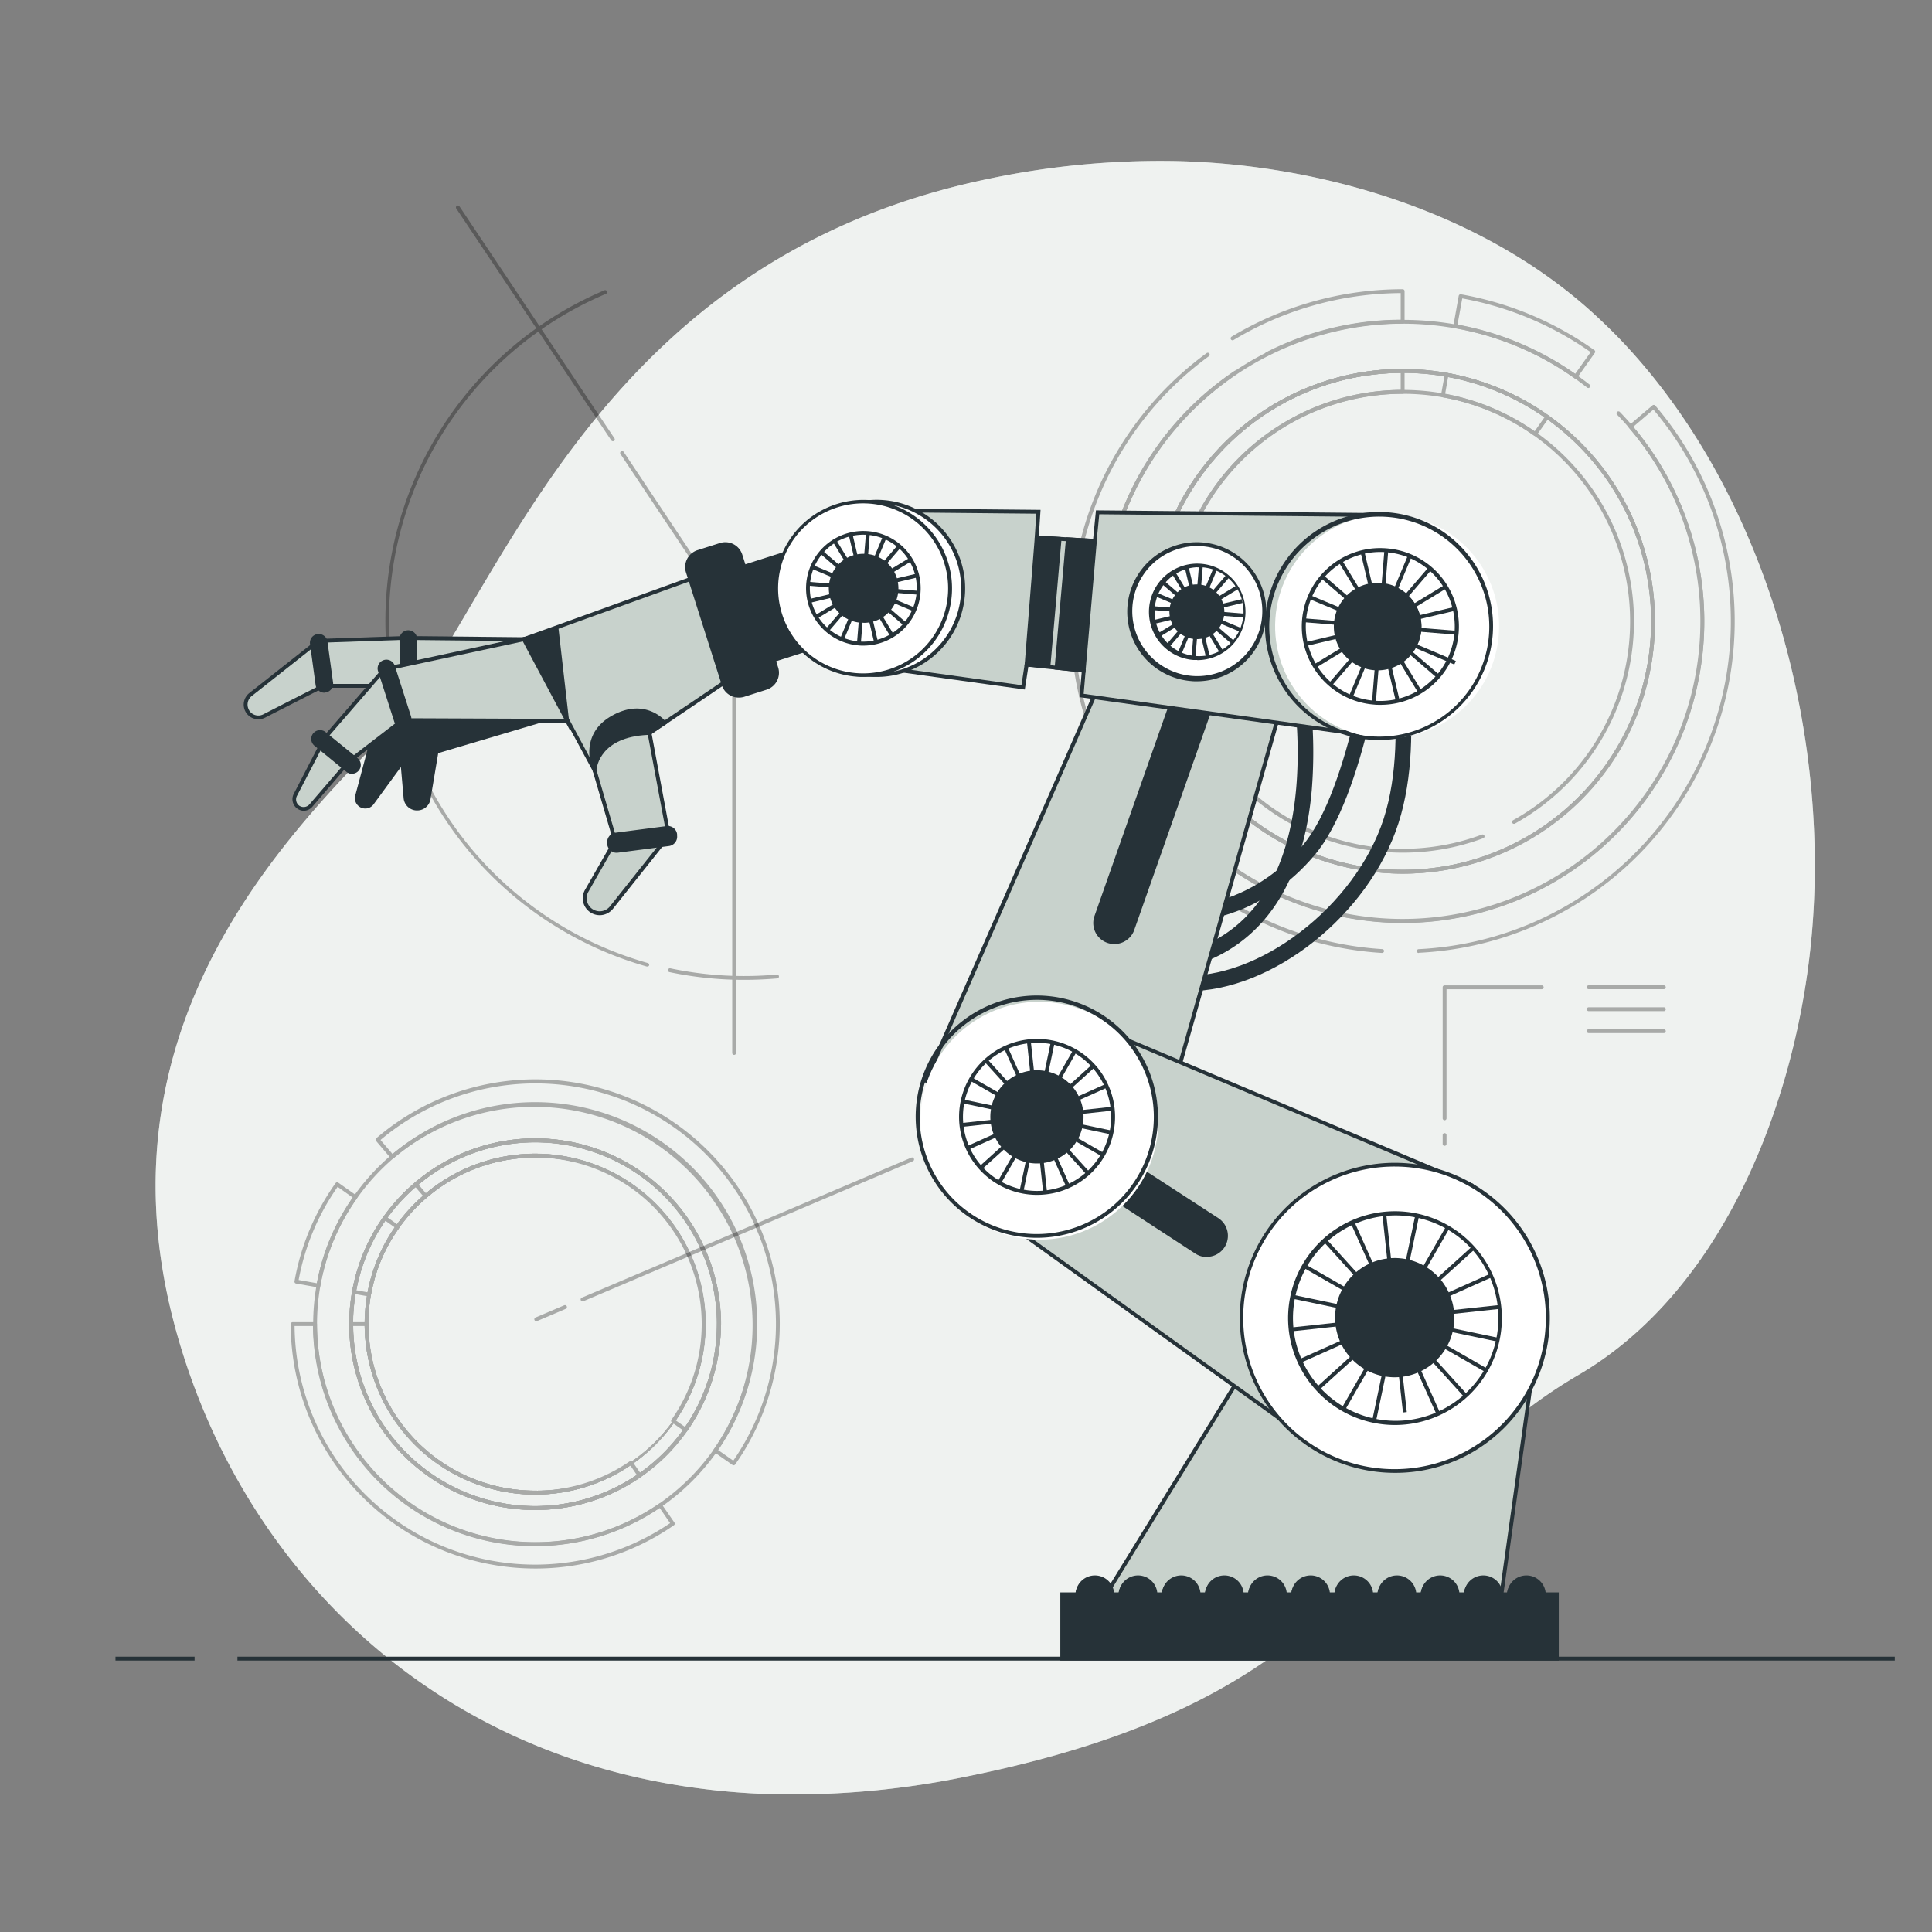 <svg xmlns="http://www.w3.org/2000/svg" viewBox="0 0 500 500"><rect x="0" y="0" width="500" height="500" fill="#808080" stroke="none"/><g id="freepik--background-simple--inject-15"><path d="M468.32,247.39c-4.74,40.2-23.1,86.94-59.76,108.41-55.38,32.45-50.75,82.36-158.86,104.05a222.06,222.06,0,0,1-47.94,4.53,184,184,0,0,1-23.52-1.92c-68.71-10-115-57.8-131.92-115.45C24,271.19,68.57,221.55,98.12,191.64s51.19-123.1,157.3-145.27a215.74,215.74,0,0,1,49.27-4.68c37.75.93,78.93,13.33,107.43,39.2q3.21,2.92,6.25,6C458,127.58,474.8,192.58,468.32,247.39Z" style="fill:#C8D2CC"></path><path d="M468.32,247.39c-4.74,40.2-23.1,86.94-59.76,108.41-55.38,32.45-50.75,82.36-158.86,104.05a222.06,222.06,0,0,1-47.94,4.53,184,184,0,0,1-23.52-1.92c-68.71-10-115-57.8-131.92-115.45C24,271.19,68.57,221.55,98.12,191.64s51.19-123.1,157.3-145.27a215.74,215.74,0,0,1,49.27-4.68c37.75.93,78.93,13.33,107.43,39.2q3.21,2.92,6.25,6C458,127.58,474.8,192.58,468.32,247.39Z" style="fill:#fff;opacity:0.7"></path></g><g id="freepik--Floor--inject-15"><rect x="29.89" y="428.75" width="20.47" height="1" style="fill:#263238"></rect><rect x="61.45" y="428.75" width="428.92" height="1" style="fill:#263238"></rect></g><g id="freepik--Graphics--inject-15"><g style="opacity:0.3"><path d="M167.54,250.14l-.14,0a92.94,92.94,0,0,1-11-175,.5.5,0,1,1,.39.92,91.94,91.94,0,0,0,10.85,173.17.5.5,0,0,1,.35.61A.49.49,0,0,1,167.54,250.14Z"></path><path d="M192.6,253.58a93.44,93.44,0,0,1-19.34-2,.49.49,0,0,1-.38-.59.51.51,0,0,1,.59-.39,92.78,92.78,0,0,0,27.58,1.61.5.5,0,0,1,.54.46.49.49,0,0,1-.45.54C198.32,253.45,195.44,253.58,192.6,253.58Z"></path><path d="M190,273a.5.5,0,0,1-.5-.5V160.82l-28.92-43.31a.49.49,0,0,1,.14-.69.5.5,0,0,1,.69.14l29,43.43a.57.57,0,0,1,.08.28V272.53A.5.5,0,0,1,190,273Z"></path><path d="M158.61,114.19a.5.5,0,0,1-.42-.22L118.11,54a.5.5,0,1,1,.83-.55l40.08,60a.49.49,0,0,1-.14.69A.45.45,0,0,1,158.61,114.19Z"></path></g><g style="opacity:0.3"><path d="M363,226.09a65.3,65.3,0,1,1,37.7-118.61,65.72,65.72,0,0,1,11.94,10.91h0A65.29,65.29,0,0,1,363,226.09ZM363,96.5A64.31,64.31,0,1,0,411.88,119h0a64.41,64.41,0,0,0-11.76-10.74,63.47,63.47,0,0,0-25.83-10.81A65.1,65.1,0,0,0,363,96.5Zm0,124.17a59.88,59.88,0,0,1,0-119.76,60.42,60.42,0,0,1,10.52.92,59.9,59.9,0,0,1,35,20.08,59.88,59.88,0,0,1-16.46,91.24.5.5,0,0,1-.68-.19.51.51,0,0,1,.2-.68,58.88,58.88,0,0,0,16.18-89.72,58.9,58.9,0,0,0-34.43-19.75,59,59,0,0,0-69.22,58A58.92,58.92,0,0,0,383.51,216a.5.5,0,1,1,.34.94A59.56,59.56,0,0,1,363,220.67Z"></path><path d="M363,226.09a65.3,65.3,0,1,1,37.7-118.61,65.72,65.72,0,0,1,11.94,10.91h0A65.29,65.29,0,0,1,363,226.09ZM363,96.5A64.31,64.31,0,1,0,411.88,119h0a64.41,64.41,0,0,0-11.76-10.74,63.47,63.47,0,0,0-25.83-10.81A65.1,65.1,0,0,0,363,96.5Z"></path><path d="M411.05,99.91c-1.07-.84-2.16-1.65-3.27-2.44a77,77,0,0,0-31.16-13,77.64,77.64,0,0,0-91.18,76.36A77.56,77.56,0,1,0,422,110.42c-1-1.18-2.07-2.34-3.15-3.46M363,225.59a64.79,64.79,0,1,1,64.79-64.8A64.55,64.55,0,0,1,363,225.59Z" style="fill:none;stroke:#000;stroke-linecap:round;stroke-linejoin:round"></path><path d="M327.92,92.1a.5.5,0,0,1-.44-.27.49.49,0,0,1,.22-.67,77,77,0,0,1,34.8-8.42V75.85A84.82,84.82,0,0,0,319.25,88a.5.5,0,0,1-.69-.17.51.51,0,0,1,.17-.69A85.85,85.85,0,0,1,363,74.85a.5.5,0,0,1,.5.5v7.89a.5.5,0,0,1-.5.5,76.18,76.18,0,0,0-34.85,8.31A.59.59,0,0,1,327.92,92.1Z"></path><path d="M292.68,209.83a.5.5,0,0,1-.41-.22,85.95,85.95,0,0,1,20-118.22.5.5,0,0,1,.7.1.51.51,0,0,1-.11.7,85,85,0,0,0-20.09,116.44l5.66-3.91A78.08,78.08,0,0,1,319.48,96a.5.5,0,0,1,.69.14.49.49,0,0,1-.13.69,77.07,77.07,0,0,0-20.46,107.76.49.49,0,0,1,.08.37.47.47,0,0,1-.21.32L293,209.74A.52.52,0,0,1,292.68,209.83Z"></path><path d="M309.67,198.1a.51.51,0,0,1-.41-.21A65.3,65.3,0,0,1,363,95.5a.5.5,0,0,1,.5.5v5.41a.5.5,0,0,1-.5.5,58.87,58.87,0,0,0-48.45,92.33.54.54,0,0,1,.08.37.56.56,0,0,1-.21.33L310,198A.6.6,0,0,1,309.67,198.1ZM362.5,96.51a64.29,64.29,0,0,0-52.7,100.4l3.64-2.51a59.88,59.88,0,0,1,49.06-93.49Z"></path><path d="M397.29,112.81a.48.48,0,0,1-.29-.09,58.21,58.21,0,0,0-23.66-9.91.48.48,0,0,1-.32-.2.47.47,0,0,1-.08-.38l.95-5.32a.49.49,0,0,1,.58-.4,64.65,64.65,0,0,1,26.23,11,.5.5,0,0,1,.12.7l-3.13,4.42a.46.46,0,0,1-.32.2ZM374,101.92a59.13,59.13,0,0,1,23.16,9.7l2.54-3.61a63.5,63.5,0,0,0-24.93-10.43Z"></path><path d="M407.78,98a.52.52,0,0,1-.29-.09,76.12,76.12,0,0,0-30.95-13,.49.49,0,0,1-.33-.21.52.52,0,0,1-.08-.37l1.38-7.75a.5.5,0,0,1,.58-.41,85,85,0,0,1,34.53,14.45.5.5,0,0,1,.12.7l-4.55,6.43a.48.48,0,0,1-.32.2ZM377.2,84a77.14,77.14,0,0,1,30.46,12.75l4-5.61a83.91,83.91,0,0,0-33.23-13.91Z"></path><path d="M367.16,246.63a.5.5,0,0,1-.5-.47.5.5,0,0,1,.48-.52A84.94,84.94,0,0,0,427.9,106l-5.23,4.47A78.06,78.06,0,0,1,318.59,225l-4,5.63a84.77,84.77,0,0,0,43.13,15,.49.49,0,0,1,.47.52.51.51,0,0,1-.53.47,85.56,85.56,0,0,1-44.05-15.42.49.49,0,0,1-.12-.69l4.52-6.45a.52.52,0,0,1,.33-.21.54.54,0,0,1,.37.08A77.06,77.06,0,0,0,421.59,110.75a.49.49,0,0,1-.12-.37.51.51,0,0,1,.17-.34l6-5.11a.51.51,0,0,1,.71,0,85.94,85.94,0,0,1-61.15,141.65Z"></path></g><g style="opacity:0.3"><path d="M138.48,390.77a48.06,48.06,0,0,1-31.22-84.64h0a48.08,48.08,0,1,1,31.22,84.64Zm0-95.16a47,47,0,0,0-30.57,11.28h0A47.6,47.6,0,0,0,100,315.5a46.49,46.49,0,0,0-7.91,18.92,47.09,47.09,0,1,0,46.35-38.81Zm-30.9,10.9h0Zm30.9,80.28a44.18,44.18,0,0,1-43.43-51.85,44.13,44.13,0,0,1,14.79-25.79,44.1,44.1,0,1,1,28.64,77.64Zm0-87.21a43.16,43.16,0,0,0-35.19,18.21A42.46,42.46,0,0,0,96,335.11a43.16,43.16,0,0,0,42.44,50.68,43.11,43.11,0,1,0,0-86.21Z"></path><path d="M138.48,390.77a48.06,48.06,0,0,1-31.22-84.64h0a48.08,48.08,0,1,1,31.22,84.64Zm0-95.16a47,47,0,0,0-30.57,11.28h0A47.6,47.6,0,0,0,100,315.5a46.49,46.49,0,0,0-7.91,18.92,47.09,47.09,0,1,0,46.35-38.81Zm-30.9,10.9h0Zm30.9,80.28a44.18,44.18,0,0,1-43.43-51.85,44.13,44.13,0,0,1,14.79-25.79,44.1,44.1,0,1,1,28.64,77.64Zm0-87.21a43.16,43.16,0,0,0-35.19,18.21A42.46,42.46,0,0,0,96,335.11a43.16,43.16,0,0,0,42.44,50.68,43.11,43.11,0,1,0,0-86.21Z"></path><path d="M101.49,299.38A57.39,57.39,0,0,0,92,309.8a56.6,56.6,0,0,0-9.58,22.88,57.84,57.84,0,0,0-.87,10,57,57,0,0,0,89.31,46.88,57.56,57.56,0,0,0,14.28-14.17,57,57,0,0,0-83.63-76Zm84.58,43.3a47.59,47.59,0,1,1-86.44-27.47,47.94,47.94,0,0,1,8-8.7,47.59,47.59,0,0,1,78.49,36.17Z" style="fill:none;stroke:#000;stroke-linecap:round;stroke-linejoin:round"></path><path d="M138.48,405.93a63.31,63.31,0,0,1-63.24-63.25.5.5,0,0,1,.5-.5h5.79a.51.51,0,0,1,.5.5,56.45,56.45,0,0,0,88.52,46.47.51.51,0,0,1,.38-.08.49.49,0,0,1,.32.21l3.29,4.76a.5.5,0,0,1-.13.69A62.85,62.85,0,0,1,138.48,405.93ZM76.24,343.18a62.24,62.24,0,0,0,97.19,51l-2.72-3.94A57.45,57.45,0,0,1,81,343.18Z"></path><path d="M138.48,386.79a44.18,44.18,0,0,1-43.43-51.85,44.13,44.13,0,0,1,14.79-25.79,44.1,44.1,0,1,1,28.64,77.64Zm0-87.21a43.16,43.16,0,0,0-35.19,18.21A42.46,42.46,0,0,0,96,335.11a43.16,43.16,0,0,0,42.44,50.68,43.11,43.11,0,1,0,0-86.21Z"></path><path d="M138.48,390.77A48.14,48.14,0,0,1,90.4,342.68a.51.51,0,0,1,.5-.5h4a.51.51,0,0,1,.5.5A43.1,43.1,0,0,0,163,378.16a.49.49,0,0,1,.37-.08.52.52,0,0,1,.33.21l2.26,3.27a.51.51,0,0,1-.13.7A47.77,47.77,0,0,1,138.48,390.77ZM91.41,343.18a47.08,47.08,0,0,0,73.41,38.54l-1.69-2.46a44.1,44.1,0,0,1-68.75-36.08Z"></path><path d="M95.54,335.53h-.08l-3.91-.7a.51.51,0,0,1-.41-.58,47.83,47.83,0,0,1,8.08-19.32.51.51,0,0,1,.7-.12l3.25,2.3a.46.46,0,0,1,.2.32.56.56,0,0,1-.08.38A42.36,42.36,0,0,0,96,335.11a.56.56,0,0,1-.21.33A.55.55,0,0,1,95.54,335.53Zm-3.32-1.61,2.92.53a43.57,43.57,0,0,1,7-16.82l-2.43-1.72A46.58,46.58,0,0,0,92.22,333.92Z"></path><path d="M82.4,333.18h-.08l-5.7-1a.5.5,0,0,1-.4-.58,62.34,62.34,0,0,1,10.63-25.41.5.5,0,0,1,.7-.12l4.72,3.34a.48.48,0,0,1,.2.32.55.55,0,0,1-.08.38,55.54,55.54,0,0,0-9.49,22.68.54.54,0,0,1-.21.32A.48.48,0,0,1,82.4,333.18Zm-5.11-1.92,4.71.84a56.73,56.73,0,0,1,9.28-22.18l-3.9-2.77A61.44,61.44,0,0,0,77.29,331.26Z"></path><path d="M177.44,370.51a.52.52,0,0,1-.29-.09l-3.26-2.29a.46.46,0,0,1-.2-.32.54.54,0,0,1,.08-.37,43.1,43.1,0,0,0-63.28-57.53.48.48,0,0,1-.36.12.46.46,0,0,1-.34-.18l-2.59-3a.49.49,0,0,1,.06-.7,48.08,48.08,0,0,1,70.59,64.17A.49.49,0,0,1,177.44,370.51Zm-2.56-2.91,2.44,1.72a47.08,47.08,0,0,0-69-62.75l1.93,2.26a44.1,44.1,0,0,1,64.66,58.77Z"></path><path d="M189.85,379.21a.45.45,0,0,1-.29-.09l-4.73-3.32a.54.54,0,0,1-.21-.32.52.52,0,0,1,.09-.38,56.46,56.46,0,0,0-82.89-75.34.49.49,0,0,1-.37.12.51.51,0,0,1-.34-.17l-3.75-4.4a.51.51,0,0,1,0-.71A63.24,63.24,0,0,1,190.26,379,.49.49,0,0,1,189.85,379.21Zm-4-3.94,3.92,2.75a62.24,62.24,0,0,0-91.29-83l3.11,3.64a57.46,57.46,0,0,1,84.26,76.59Z"></path></g><g style="opacity:0.3"><path d="M373.86,289.92a.5.5,0,0,1-.5-.5V255.51a.5.5,0,0,1,.5-.5H399a.5.5,0,0,1,0,1H374.36v33.41A.5.5,0,0,1,373.86,289.92Z"></path><path d="M373.86,296.54a.5.5,0,0,1-.5-.5v-2.29a.5.5,0,0,1,.5-.5.51.51,0,0,1,.5.5V296A.5.5,0,0,1,373.86,296.54Z"></path><path d="M430.6,256H411.15a.5.5,0,0,1,0-1H430.6a.5.5,0,0,1,0,1Z"></path><path d="M430.6,261.68H411.15a.5.5,0,0,1-.5-.5.5.5,0,0,1,.5-.5H430.6a.5.5,0,0,1,.5.5A.5.5,0,0,1,430.6,261.68Z"></path><path d="M430.6,267.36H411.15a.5.5,0,0,1-.5-.5.5.5,0,0,1,.5-.5H430.6a.5.5,0,0,1,.5.5A.5.5,0,0,1,430.6,267.36Z"></path></g><path d="M138.79,341.93a.49.49,0,0,1-.46-.3.5.5,0,0,1,.26-.66l7.43-3.16a.51.51,0,0,1,.66.27.49.49,0,0,1-.27.65L139,341.89A.43.43,0,0,1,138.79,341.93Z" style="opacity:0.3"></path><path d="M150.88,336.79a.5.5,0,0,1-.2-1l85.18-36.2a.5.5,0,0,1,.66.27.49.49,0,0,1-.27.65l-85.17,36.2A.48.48,0,0,1,150.88,336.79Z" style="opacity:0.3"></path></g><g id="freepik--robot-arm--inject-15"><path d="M310.53,238.12l-.2-4,.1,2-.11-2c.15,0,14.61-1,26.81-15.32C349.56,204.19,355,162.28,355,161.86l4,.51c-.23,1.76-5.63,43.5-18.84,59C326.8,237.13,311.19,238.09,310.53,238.12Z" style="fill:#263238"></path><path d="M307.46,256.51c-.84,0-1.68,0-2.51-.08l.28-4c20.34,1.45,45.56-17.89,52.88-40.58s-.72-54.24-.8-54.56l3.87-1c.35,1.33,8.45,32.88.73,56.8C354.25,236.86,329.28,256.51,307.46,256.51Z" style="fill:#263238"></path><path d="M310.32,249.46,309,245.68c37.55-13,24.77-73.35,24.64-74l3.9-.86a123.35,123.35,0,0,1,1.95,33.59C337.43,228,327.34,243.56,310.32,249.46Z" style="fill:#263238"></path><path d="M115.23,173.68,96,192.74,92.42,206a2.2,2.2,0,0,0,.67,2.2h0a2.18,2.18,0,0,0,3.19-.35l7.85-10.72.83,9.39a3,3,0,0,0,2.78,2.71h0a3,3,0,0,0,3.13-2.47l2.1-12.25,32.79-9.74Z" style="fill:#263238"></path><path d="M107.93,209.74h-.22a3.49,3.49,0,0,1-3.25-3.17l-.71-8.06-7.06,9.64a2.67,2.67,0,0,1-1.87,1.08,2.68,2.68,0,0,1-2.88-3.35l3.59-13.4,19.57-19.37,32.25,11.72-33.94,10.08-2,11.94A3.47,3.47,0,0,1,107.93,209.74Zm-3.42-14,.95,10.7a2.48,2.48,0,0,0,4.91.2l2.16-12.55.3-.09,31.33-9.31-28.81-10.47L96.43,193l-3.52,13.13a1.68,1.68,0,0,0,1.8,2.11,1.64,1.64,0,0,0,1.17-.68Z" style="fill:#263238"></path><rect x="190.9" y="142.25" width="35.16" height="25.31" transform="translate(-37.13 70.43) rotate(-17.63)" style="fill:#263238"></rect><path d="M195.24,172.92l-8-25.08,34.46-11,8,25.08Zm-6.72-24.43,7.37,23.17,32.55-10.34-7.37-23.18Z" style="fill:#263238"></path><polygon points="178.85 149.8 135.57 165.42 153.86 199.33 188.22 176.13 178.85 149.8" style="fill:#C8D2CC"></polygon><path d="M153.69,200.05l-18.84-34.9,44.3-16,9.67,27.16Zm-17.4-34.36L154,198.6l33.57-22.67-9.07-25.49Z" style="fill:#263238"></path><rect x="182.31" y="141.02" width="14.28" height="38.81" rx="4.09" transform="translate(-39.7 64.93) rotate(-17.63)" style="fill:#263238"></rect><path d="M191.18,180.54a4.62,4.62,0,0,1-4.37-3.21l-9.28-29.19a4.6,4.6,0,0,1,3-5.77l5.8-1.84a4.6,4.6,0,0,1,5.77,3l9.28,29.19a4.59,4.59,0,0,1-3,5.77l-5.8,1.85A4.81,4.81,0,0,1,191.18,180.54Zm-3.47-39.23a3.69,3.69,0,0,0-1.08.17l-5.81,1.85a3.58,3.58,0,0,0-2.33,4.51L187.76,177a3.59,3.59,0,0,0,1.78,2.1,3.53,3.53,0,0,0,2.74.23l5.8-1.84a3.6,3.6,0,0,0,2.34-4.51l-9.28-29.19A3.6,3.6,0,0,0,187.71,141.31Z" style="fill:#263238"></path><path d="M153.86,199.33s-4-8.72,4.64-13.6S172,187.09,172,187.09l-3.88,2.58Z" style="fill:#263238"></path><path d="M153.65,200.07l-.24-.54c0-.09-4-9.19,4.84-14.24s14.05,1.43,14.1,1.5l.33.42-4.32,2.88Zm11.2-15.71a12.34,12.34,0,0,0-6.11,1.8c-7,4-5.33,10.45-4.64,12.4L171.2,187A8.9,8.9,0,0,0,164.85,184.36Z" style="fill:#263238"></path><path d="M153.86,199.33s.39-9.21,14.22-9.66l5,26.61-13.83,1.34Z" style="fill:#C8D2CC"></path><path d="M158.85,218.16l-5.49-18.77v-.08c0-.1.58-9.68,14.71-10.14h.43l5.14,27.57Zm-4.48-18.89,5.21,17.81,12.88-1.25-4.79-25.64C155.43,190.76,154.44,198.36,154.37,199.27Z" style="fill:#263238"></path><path d="M159.22,217.62l-7.39,12.92a3.88,3.88,0,0,0,.75,4.79h0a3.87,3.87,0,0,0,5.66-.45l14.81-18.6Z" style="fill:#C8D2CC"></path><path d="M155.21,236.85a4.38,4.38,0,0,1-3.81-6.56l7.51-13.14,15.26-1.48L158.63,235.2a4.44,4.44,0,0,1-3.09,1.64Zm4.31-18.76-7.25,12.7a3.38,3.38,0,0,0,5.58,3.78l14.07-17.68Z" style="fill:#263238"></path><rect x="157.56" y="215.13" width="17.22" height="4.21" rx="1.93" transform="translate(-26.59 23.2) rotate(-7.4)" style="fill:#263238"></rect><path d="M159.57,220.7a2.44,2.44,0,0,1-2.41-2.12l0-.35a2.43,2.43,0,0,1,2.1-2.72l13.25-1.72a2.42,2.42,0,0,1,2.72,2.1l0,.34a2.45,2.45,0,0,1-2.1,2.73l-13.25,1.72Zm13.2-5.93h-.18l-13.25,1.72a1.44,1.44,0,0,0-1.24,1.6l.05.35a1.42,1.42,0,0,0,1.6,1.23L173,218a1.42,1.42,0,0,0,.95-.54,1.41,1.41,0,0,0,.29-1.06l-.05-.34A1.43,1.43,0,0,0,172.77,214.77Z" style="fill:#263238"></path><polygon points="135.57 165.42 104.64 165.11 105.39 177.52 146.77 186.55 135.57 165.42" style="fill:#C8D2CC"></polygon><path d="M147.72,187.27l-42.8-9.34-.81-13.33,31.76.32Zm-41.85-10.16,39.95,8.72-10.55-19.91-30.1-.31Z" style="fill:#263238"></path><polygon points="104.64 165.11 82.45 165.86 83.58 177.52 105.39 177.52 104.64 165.11" style="fill:#C8D2CC"></polygon><path d="M105.92,178H83.12L81.9,165.38l23.21-.79ZM84,177h20.83l-.69-11.4L83,166.34Z" style="fill:#263238"></path><path d="M82.45,165.86l-17.63,13.9a3.29,3.29,0,0,0-1,3.81h0a3.29,3.29,0,0,0,4.56,1.71l15.22-7.76Z" style="fill:#C8D2CC"></path><path d="M66.86,186.14a3.81,3.81,0,0,1-1.33-.24,3.76,3.76,0,0,1-2.19-2.14,3.82,3.82,0,0,1,1.17-4.39L82.86,164.9l1.25,12.91-15.52,7.92A3.73,3.73,0,0,1,66.86,186.14ZM82,166.82,65.13,180.15a2.81,2.81,0,0,0-.86,3.24A2.73,2.73,0,0,0,65.88,185a2.76,2.76,0,0,0,2.25-.13l14.92-7.61Z" style="fill:#263238"></path><path d="M82.18,177.23l-1.45-10.61a1.78,1.78,0,0,1,1.52-2h0a1.77,1.77,0,0,1,2,1.52l1.45,10.61a1.78,1.78,0,0,1-1.52,2h0A1.77,1.77,0,0,1,82.18,177.23Z" style="fill:#263238"></path><path d="M83.93,179.27a2.29,2.29,0,0,1-2.25-2l-1.45-10.61a2.28,2.28,0,0,1,3.64-2.12,2.25,2.25,0,0,1,.88,1.5l1.45,10.61a2.29,2.29,0,0,1-2,2.57ZM82.49,165.1h-.17a1.28,1.28,0,0,0-1.09,1.44l1.44,10.61a1.28,1.28,0,0,0,.5.85,1.31,1.31,0,0,0,.94.25,1.29,1.29,0,0,0,1.1-1.44l-1.45-10.61a1.28,1.28,0,0,0-.5-.85A1.26,1.26,0,0,0,82.49,165.1Z" style="fill:#263238"></path><path d="M104,176.11l-.1-10.7a1.78,1.78,0,0,1,1.76-1.8h0a1.78,1.78,0,0,1,1.8,1.76l.1,10.71a1.78,1.78,0,0,1-1.76,1.79h0A1.77,1.77,0,0,1,104,176.11Z" style="fill:#263238"></path><path d="M105.77,178.37a2.29,2.29,0,0,1-2.28-2.25l-.1-10.71a2.28,2.28,0,0,1,2.25-2.3,2.37,2.37,0,0,1,1.62.65,2.28,2.28,0,0,1,.69,1.61l.1,10.7a2.28,2.28,0,0,1-2.25,2.3Zm-1.28-2.26a1.28,1.28,0,0,0,2.56,0l-.1-10.7a1.28,1.28,0,0,0-.39-.9,1.26,1.26,0,0,0-.89-.37h0a1.28,1.28,0,0,0-1.26,1.29Z" style="fill:#263238"></path><polygon points="146.77 186.55 144.03 162.65 135.57 165.42 146.77 186.55" style="fill:#263238"></polygon><path d="M147.57,189.12l-12.72-24,9.61-3.15Zm-11.28-23.41L146,184l-2.36-20.66Z" style="fill:#263238"></path><polygon points="135.57 165.42 99.48 173.17 104.2 186.38 146.77 186.55 135.57 165.42" style="fill:#C8D2CC"></polygon><path d="M147.6,187.05l-43.76-.17-5-14.08,37-8Zm-43-1.17,41.39.17L135.31,166l-35.17,7.55Z" style="fill:#263238"></path><polygon points="99.48 173.17 84.15 190.86 90.23 197.13 104.2 186.38 99.48 173.17" style="fill:#C8D2CC"></polygon><path d="M90.18,197.79l-6.71-6.91,16.19-18.69,5.13,14.36Zm-5.35-6.95,5.45,5.62L103.6,186.2l-4.3-12.06Z" style="fill:#263238"></path><path d="M84.15,190.86,76.4,205.73a2.44,2.44,0,0,0,.72,3.12h0a2.46,2.46,0,0,0,3.32-.37l9.79-11.35Z" style="fill:#C8D2CC"></path><path d="M78.57,209.83A3,3,0,0,1,76,205.5L84,190l6.89,7.1L80.82,208.8A3,3,0,0,1,78.57,209.83Zm5.7-18.13L76.84,206a2,2,0,0,0,.58,2.49,2,2,0,0,0,2.65-.3l9.48-11Z" style="fill:#263238"></path><path d="M90,199.39l-8.31-6.76a1.78,1.78,0,0,1-.25-2.5h0a1.78,1.78,0,0,1,2.5-.26l8.3,6.76a1.78,1.78,0,0,1,.26,2.5h0A1.77,1.77,0,0,1,90,199.39Z" style="fill:#263238"></path><path d="M91.12,200.29a2.27,2.27,0,0,1-1.43-.51L81.39,193a2.28,2.28,0,0,1-.33-3.21,2.29,2.29,0,0,1,3.21-.32l8.3,6.76a2.28,2.28,0,0,1-1.21,4Zm-.8-1.29a1.29,1.29,0,0,0,1.8-.18,1.28,1.28,0,0,0-.18-1.8l-8.31-6.76a1.22,1.22,0,0,0-.93-.28,1.31,1.31,0,0,0-.87.47,1.27,1.27,0,0,0,.19,1.79Z" style="fill:#263238"></path><path d="M102.52,186.63l-4.19-13.06a1.77,1.77,0,0,1,1.1-2.26h0a1.79,1.79,0,0,1,2.27,1.1l4.19,13.05a1.77,1.77,0,0,1-1.1,2.26h0A1.78,1.78,0,0,1,102.52,186.63Z" style="fill:#263238"></path><path d="M104.2,188.32a2.18,2.18,0,0,1-1-.23,2.22,2.22,0,0,1-1.16-1.3h0l-4.19-13.06a2.27,2.27,0,0,1,1.41-2.88,2.28,2.28,0,0,1,2.9,1.4l4.19,13.07A2.28,2.28,0,0,1,105,188.2,2.4,2.4,0,0,1,104.2,188.32Zm-1.2-1.85a1.22,1.22,0,0,0,.65.72,1.26,1.26,0,0,0,1,.06,1.27,1.27,0,0,0,.79-1.62l-4.19-13.07a1.27,1.27,0,0,0-.65-.72,1.26,1.26,0,0,0-1-.06,1.28,1.28,0,0,0-.79,1.63Z" style="fill:#263238"></path><path d="M319.35,139.48h0a22,22,0,0,0-25.9,17.12L239.62,279.67l61.87,9.51,35-123.79A22,22,0,0,0,319.35,139.48Z" style="fill:#C8D2CC"></path><path d="M301.85,289.74l-63-9.68L293,156.45a22.45,22.45,0,0,1,44,9Zm-61.51-10.47,60.78,9.34L336,165.25A21.46,21.46,0,0,0,319.26,140h0a21.45,21.45,0,0,0-25.32,16.73l0,.1Z" style="fill:#263238"></path><path d="M288.39,244.32a5.44,5.44,0,0,1-5.14-7.26l19.63-55.72A5.44,5.44,0,1,1,313.15,185l-19.62,55.72A5.46,5.46,0,0,1,288.39,244.32Z" style="fill:#263238"></path><path d="M387.84,417.81l10-71.49c3.57-16.56-7.7-32.72-25.16-36.11h0c-17.46-3.38-34.51,7.31-38.07,23.86l-51.52,83.74Z" style="fill:#C8D2CC"></path><path d="M388.27,418.31H282.19l51.94-84.43c3.66-16.74,21-27.57,38.64-24.16a32.54,32.54,0,0,1,21.21,14,29.67,29.67,0,0,1,4.34,22.74Zm-104.29-1H387.41l9.93-71.06a28.72,28.72,0,0,0-4.19-22,31.54,31.54,0,0,0-20.57-13.52c-17.17-3.33-34,7.2-37.49,23.47l-.06.16Z" style="fill:#263238"></path><path d="M247.69,276.73h0a27.65,27.65,0,0,0,10.22,37.75l86.93,62.42,35.86-70.23L285.44,266.5A27.65,27.65,0,0,0,247.69,276.73Z" style="fill:#C8D2CC"></path><path d="M345,377.65l-.47-.34-86.93-62.42a28.17,28.17,0,0,1-10.37-38.41h0a28.16,28.16,0,0,1,38.44-10.41l95.69,40.35-.24.48ZM271.71,263.32A27.27,27.27,0,0,0,248.12,277h0a27.15,27.15,0,0,0,10,37.07l86.5,62.11L380,306.92l-94.76-40A27.18,27.18,0,0,0,271.71,263.32Z" style="fill:#263238"></path><path d="M312.35,325.32a5.42,5.42,0,0,1-3-.89L284.15,308a5.45,5.45,0,0,1,5.94-9.14l25.24,16.41a5.45,5.45,0,0,1-3,10Z" style="fill:#263238"></path><circle cx="360.97" cy="341.05" r="39.63" transform="translate(-131.73 278.92) rotate(-36.19)" style="fill:#fff"></circle><path d="M360.9,381.17A40.12,40.12,0,1,1,395.78,361,39.8,39.8,0,0,1,360.9,381.17ZM361,301.9a39.16,39.16,0,1,0,19.42,5.21A39,39,0,0,0,361,301.9Z" style="fill:#263238"></path><circle cx="361.17" cy="341.16" r="27.12" transform="translate(-125.07 239.17) rotate(-31.52)" style="fill:#fff"></circle><path d="M361.12,368.79a27.66,27.66,0,1,1,7.27-1A27.84,27.84,0,0,1,361.12,368.79Zm.09-54.24a26.58,26.58,0,1,0,13.21,3.52A26.65,26.65,0,0,0,361.21,314.55Z" style="fill:#263238"></path><rect x="348.92" y="320.88" width="1" height="27.08" transform="translate(-114.54 471.06) rotate(-60.15)" style="fill:#263238"></rect><rect x="347.42" y="324.84" width="1" height="27.08" transform="translate(-54.68 609.42) rotate(-78.15)" style="fill:#263238"></rect><rect x="334.17" y="342.11" width="27.08" height="1" transform="translate(-34.79 39.34) rotate(-6.17)" style="fill:#263238"></rect><rect x="335.27" y="346.2" width="27.08" height="1" transform="translate(-111.19 172.73) rotate(-24.11)" style="fill:#263238"></rect><rect x="337.59" y="349.74" width="27.08" height="1" transform="translate(-144.24 326.24) rotate(-42.15)" style="fill:#263238"></rect><rect x="340.89" y="352.4" width="27.08" height="1" transform="translate(-128.11 484.49) rotate(-60.13)" style="fill:#263238"></rect><rect x="344.85" y="353.91" width="27.08" height="1" transform="translate(-62 632.48) rotate(-78.16)" style="fill:#263238"></rect><rect x="362.12" y="341.08" width="1" height="27.08" transform="matrix(0.99, -0.11, 0.11, 0.99, -35.91, 40.9)" style="fill:#263238"></rect><rect x="366.21" y="339.97" width="1" height="27.08" transform="translate(-112.54 180.99) rotate(-24.15)" style="fill:#263238"></rect><rect x="369.75" y="337.66" width="1" height="27.08" transform="translate(-139.93 339.31) rotate(-42.15)" style="fill:#263238"></rect><rect x="372.41" y="334.36" width="1" height="27.08" transform="translate(-114.44 498.19) rotate(-60.15)" style="fill:#263238"></rect><rect x="373.92" y="330.4" width="1" height="27.08" transform="translate(-39.07 639.76) rotate(-78.15)" style="fill:#263238"></rect><rect x="361.09" y="339.21" width="27.08" height="1" transform="translate(-34.33 42.21) rotate(-6.17)" style="fill:#263238"></rect><rect x="359.98" y="335.12" width="27.08" height="1" transform="translate(-104.51 181.86) rotate(-24.11)" style="fill:#263238"></rect><rect x="357.67" y="331.57" width="27.08" height="1" transform="translate(-126.85 335.01) rotate(-42.15)" style="fill:#263238"></rect><rect x="354.37" y="328.92" width="27.08" height="1" transform="translate(-100.98 484.39) rotate(-60.13)" style="fill:#263238"></rect><rect x="350.41" y="327.41" width="27.08" height="1" transform="translate(-31.64 616.86) rotate(-78.16)" style="fill:#263238"></rect><rect x="359.22" y="314.16" width="1" height="27.08" transform="translate(-33.05 40.44) rotate(-6.15)" style="fill:#263238"></rect><polygon points="360.71 341.36 349.63 316.66 350.54 316.25 361.62 340.95 360.71 341.36" style="fill:#263238"></polygon><rect x="351.58" y="317.58" width="1" height="27.08" transform="translate(-131.16 321.93) rotate(-42.15)" style="fill:#263238"></rect><circle cx="360.97" cy="341.05" r="14.89" transform="translate(-63.54 598.73) rotate(-74.63)" style="fill:#263238"></circle><path d="M361,356.44a15.43,15.43,0,1,1,4-.54A15.53,15.53,0,0,1,361,356.44Zm0-29.78a14.4,14.4,0,1,0,7.14,1.91h0A14.33,14.33,0,0,0,361,326.66Z" style="fill:#263238"></path><circle cx="268.38" cy="289.04" r="30.79" transform="matrix(0.14, -0.99, 0.99, 0.14, -54.72, 515.27)" style="fill:#fff"></circle><path d="M268.33,320.34a31.35,31.35,0,1,1,8.23-1.1A31.13,31.13,0,0,1,268.33,320.34Zm.1-61.59a30.63,30.63,0,0,0-8,1.06,30.3,30.3,0,1,0,23,3h0A30.08,30.08,0,0,0,268.43,258.75Z" style="fill:#263238"></path><circle cx="268.38" cy="289.04" r="19.67" transform="translate(-46.96 525.97) rotate(-84.04)" style="fill:#fff"></circle><path d="M268.35,309.23a20.18,20.18,0,1,1,10.07-37.69h0a20.18,20.18,0,0,1-4.77,37A20.43,20.43,0,0,1,268.35,309.23Zm.06-39.36a19.17,19.17,0,1,0,9.51,2.54h0A19.08,19.08,0,0,0,268.41,269.87Z" style="fill:#263238"></path><rect x="259.36" y="274.33" width="1" height="19.65" transform="translate(-115.93 368.12) rotate(-60.15)" style="fill:#263238"></rect><rect x="258.26" y="277.2" width="1" height="19.65" transform="translate(-75.27 481.35) rotate(-78.15)" style="fill:#263238"></rect><rect x="248.79" y="289.6" width="19.64" height="1" transform="translate(-29.67 29.46) rotate(-6.17)" style="fill:#263238"></rect><rect x="249.59" y="292.56" width="19.65" height="1" transform="translate(-97.23 131.85) rotate(-24.16)" style="fill:#263238"></rect><rect x="251.27" y="295.13" width="19.64" height="1" transform="translate(-130.84 251.41) rotate(-42.11)" style="fill:#263238"></rect><rect x="253.67" y="297.06" width="19.65" height="1" transform="translate(-125.77 377.85) rotate(-60.13)" style="fill:#263238"></rect><rect x="256.54" y="298.16" width="19.65" height="1" transform="translate(-80.58 498.09) rotate(-78.16)" style="fill:#263238"></rect><rect x="268.93" y="288.99" width="1" height="19.65" transform="translate(-30.47 30.6) rotate(-6.15)" style="fill:#263238"></rect><rect x="271.9" y="288.18" width="1" height="19.65" transform="translate(-98.09 137.54) rotate(-24.15)" style="fill:#263238"></rect><rect x="274.47" y="286.5" width="1" height="19.65" transform="translate(-127.75 261.17) rotate(-42.15)" style="fill:#263238"></rect><rect x="276.4" y="284.11" width="1" height="19.65" transform="translate(-115.86 387.81) rotate(-60.15)" style="fill:#263238"></rect><rect x="277.49" y="281.24" width="1" height="19.65" transform="translate(-63.94 503.37) rotate(-78.15)" style="fill:#263238"></rect><rect x="268.32" y="287.49" width="19.64" height="1" transform="translate(-29.33 31.55) rotate(-6.17)" style="fill:#263238"></rect><rect x="267.52" y="284.52" width="19.65" height="1" transform="translate(-92.37 138.49) rotate(-24.16)" style="fill:#263238"></rect><rect x="265.84" y="281.95" width="19.64" height="1" transform="translate(-118.24 257.77) rotate(-42.11)" style="fill:#263238"></rect><rect x="263.44" y="280.02" width="19.64" height="1" transform="translate(-106.09 377.78) rotate(-60.13)" style="fill:#263238"></rect><rect x="260.57" y="278.93" width="19.65" height="1" transform="translate(-58.56 486.76) rotate(-78.16)" style="fill:#263238"></rect><rect x="266.83" y="269.46" width="1" height="19.64" transform="translate(-28.39 30.26) rotate(-6.15)" style="fill:#263238"></rect><rect x="263.86" y="270.26" width="1" height="19.64" transform="translate(-91.46 132.69) rotate(-24.15)" style="fill:#263238"></rect><rect x="261.29" y="271.94" width="1" height="19.64" transform="translate(-121.38 248.56) rotate(-42.15)" style="fill:#263238"></rect><circle cx="268.38" cy="289.04" r="11.56" transform="translate(-112.04 184.86) rotate(-31.81)" style="fill:#263238"></circle><path d="M268.36,301.1a12.06,12.06,0,1,1,6-22.52h0a12.06,12.06,0,0,1-6,22.52Zm0-23.12a11.07,11.07,0,1,0,5.48,1.47A10.92,10.92,0,0,0,268.4,278Z" style="fill:#263238"></path><path d="M284.06,132.59l-.73,7.38-15-.87.43-6.66-41-.39A20.18,20.18,0,0,0,206,150.52h0a20.18,20.18,0,0,0,18.46,21.75l40.37,5.62.91-5.89,14.77,1.57-.57,6.42,77.61,10.8,1.88-57.49Z" style="fill:#C8D2CC"></path><path d="M358,191.36l-78.63-10.94.57-6.41-13.81-1.46-.91,5.9-40.85-5.69a20.67,20.67,0,0,1,3.4-41.2l41.52.39-.44,6.68,14.05.82.73-7.37,76.28.73Zm-77.55-11.8L357,190.22l1.84-56.42-74.35-.71-.73,7.41-16-.93.43-6.63-40.5-.39a19.68,19.68,0,1,0-3.24,39.22l39.9,5.55.9-5.87L281,173.12Z" style="fill:#263238"></path><polygon points="283.33 139.97 276.37 139.57 273.48 172.83 280.45 173.57 283.33 139.97" style="fill:#263238"></polygon><path d="M280.9,174.12l-8-.85,3-34.23,8,.47ZM274,172.38l6,.64,2.79-32.58-6-.34Z" style="fill:#263238"></path><polygon points="271.34 172.49 274.22 139.5 268.3 139.1 265.69 172 271.34 172.49" style="fill:#263238"></polygon><path d="M271.79,173l-6.64-.57,2.69-33.89,6.92.47Zm-5.57-1.48,4.66.39,2.8-32-4.92-.33Z" style="fill:#263238"></path><circle cx="357.02" cy="162.11" r="28.91" transform="matrix(0.07, -1, 1, 0.07, 171.88, 507.75)" style="fill:#fff"></circle><path d="M357,191.52c-.8,0-1.61,0-2.42-.09a29.51,29.51,0,1,1,2.42.09Zm0-57.82a28.47,28.47,0,1,0,2.34.1C358.55,133.74,357.77,133.7,357,133.7Z" style="fill:#263238"></path><circle cx="357.19" cy="162.13" r="19.78" transform="translate(152.93 497.01) rotate(-83.03)" style="fill:#fff"></circle><path d="M357.2,182.41c-.55,0-1.11,0-1.67-.07a20.28,20.28,0,0,1,3.31-40.43h0a20.28,20.28,0,0,1-1.64,40.5Zm-.05-39.56A19.28,19.28,0,0,0,338,160.56a19.28,19.28,0,1,0,20.79-17.65C358.22,142.87,357.69,142.85,357.15,142.85Z" style="fill:#263238"></path><rect x="346.84" y="151.45" width="1" height="19.75" transform="translate(158.23 494.35) rotate(-85.32)" style="fill:#263238"></rect><rect x="337.7" y="163.9" width="19.75" height="1" transform="translate(-28.54 84.57) rotate(-13.33)" style="fill:#263238"></rect><rect x="338.87" y="166.76" width="19.75" height="1" transform="translate(-36.14 205.52) rotate(-31.3)" style="fill:#263238"></rect><rect x="340.87" y="169.12" width="19.75" height="1" transform="translate(-6.51 325.05) rotate(-49.32)" style="fill:#263238"></rect><rect x="343.5" y="170.74" width="19.75" height="1" transform="translate(59 431.13) rotate(-67.29)" style="fill:#263238"></rect><rect x="346.5" y="171.47" width="19.75" height="1" transform="translate(156.07 513.23) rotate(-85.35)" style="fill:#263238"></rect><rect x="358.96" y="161.86" width="1" height="19.75" transform="translate(-29.9 87.46) rotate(-13.32)" style="fill:#263238"></rect><rect x="361.82" y="160.69" width="1" height="19.75" transform="translate(-35.86 213.21) rotate(-31.32)" style="fill:#263238"></rect><rect x="364.18" y="158.69" width="1" height="19.75" transform="translate(-0.85 335.27) rotate(-49.32)" style="fill:#263238"></rect><rect x="365.8" y="156.06" width="1" height="19.75" transform="matrix(0.39, -0.92, 0.92, 0.39, 71.97, 439.94)" style="fill:#263238"></rect><rect x="366.53" y="153.06" width="1" height="19.75" transform="translate(174.71 515.46) rotate(-85.32)" style="fill:#263238"></rect><rect x="356.92" y="159.35" width="19.75" height="1" transform="translate(-26.97 88.88) rotate(-13.33)" style="fill:#263238"></rect><rect x="355.75" y="156.49" width="19.75" height="1" transform="translate(-28.35 212.79) rotate(-31.3)" style="fill:#263238"></rect><rect x="353.75" y="154.14" width="19.75" height="1" transform="translate(9.33 329.6) rotate(-49.32)" style="fill:#263238"></rect><rect x="351.12" y="152.52" width="19.75" height="1" transform="translate(80.49 426.97) rotate(-67.29)" style="fill:#263238"></rect><rect x="348.11" y="151.79" width="19.75" height="1" transform="translate(177.17 496.75) rotate(-85.35)" style="fill:#263238"></rect><rect x="354.41" y="142.64" width="1" height="19.75" transform="translate(-25.59 85.89) rotate(-13.32)" style="fill:#263238"></rect><rect x="351.55" y="143.82" width="1" height="19.75" transform="translate(-28.59 205.42) rotate(-31.32)" style="fill:#263238"></rect><rect x="349.2" y="145.82" width="1" height="19.75" transform="translate(3.69 319.42) rotate(-49.32)" style="fill:#263238"></rect><rect x="347.57" y="148.44" width="1" height="19.75" transform="translate(67.79 418.44) rotate(-67.32)" style="fill:#263238"></rect><circle cx="357.02" cy="162.11" r="10.86" transform="translate(-20.88 266.69) rotate(-39.89)" style="fill:#263238"></circle><path d="M357,173.47c-.31,0-.62,0-.94,0a11.33,11.33,0,1,1,.94,0Zm0-21.71a10.35,10.35,0,0,0-10.3,9.51,10.35,10.35,0,1,0,11.16-9.48h0C357.58,151.77,357.29,151.76,357,151.76Z" style="fill:#263238"></path><circle cx="309.73" cy="158.3" r="17.52" transform="translate(134.58 458.82) rotate(-86.84)" style="fill:#fff"></circle><path d="M309.74,176.32c-.49,0-1,0-1.48-.06a18,18,0,1,1,1.48.06Zm0-35a16.83,16.83,0,1,0,1.42.05C310.64,141.3,310.17,141.28,309.7,141.28Z" style="fill:#263238"></path><circle cx="309.83" cy="158.31" r="11.99" transform="translate(-36.19 121.87) rotate(-21.05)" style="fill:#fff"></circle><path d="M309.84,170.8c-.34,0-.69,0-1,0a12.49,12.49,0,0,1,2-24.9h0a12.49,12.49,0,0,1-1,24.94Zm0-24a11.51,11.51,0,1,0,.95,0C310.45,146.83,310.13,146.82,309.82,146.82Z" style="fill:#263238"></path><rect x="303.36" y="151.83" width="1" height="11.97" transform="translate(121.79 447.8) rotate(-85.32)" style="fill:#263238"></rect><rect x="298.02" y="159.19" width="11.97" height="1" transform="translate(-28.63 74.39) rotate(-13.33)" style="fill:#263238"></rect><rect x="298.73" y="160.92" width="11.97" height="1" transform="translate(-39.51 181.8) rotate(-31.3)" style="fill:#263238"></rect><rect x="299.94" y="162.35" width="11.97" height="1" transform="translate(-16.9 288.91) rotate(-49.36)" style="fill:#263238"></rect><rect x="301.54" y="163.33" width="11.97" height="1" transform="translate(37.77 384.38) rotate(-67.32)" style="fill:#263238"></rect><rect x="303.36" y="163.77" width="11.97" height="1" transform="translate(120.24 459.1) rotate(-85.29)" style="fill:#263238"></rect><rect x="310.71" y="158.15" width="1" height="11.97" transform="translate(-29.44 76.11) rotate(-13.32)" style="fill:#263238"></rect><rect x="312.44" y="157.44" width="1" height="11.97" transform="translate(-39.35 186.51) rotate(-31.32)" style="fill:#263238"></rect><rect x="313.87" y="156.22" width="1" height="11.97" transform="translate(-13.56 294.89) rotate(-49.32)" style="fill:#263238"></rect><rect x="314.85" y="154.63" width="1" height="11.97" transform="translate(45.58 389.67) rotate(-67.32)" style="fill:#263238"></rect><rect x="315.29" y="152.81" width="1" height="11.97" transform="translate(131.78 460.59) rotate(-85.32)" style="fill:#263238"></rect><rect x="309.67" y="156.43" width="11.97" height="1" transform="translate(-27.68 77.01) rotate(-13.33)" style="fill:#263238"></rect><rect x="308.96" y="154.7" width="11.97" height="1" transform="translate(-34.79 186.2) rotate(-31.3)" style="fill:#263238"></rect><rect x="307.74" y="153.27" width="11.97" height="1" transform="translate(-7.38 291.46) rotate(-49.32)" style="fill:#263238"></rect><rect x="306.15" y="152.29" width="11.97" height="1" transform="translate(50.71 381.76) rotate(-67.29)" style="fill:#263238"></rect><rect x="304.33" y="151.84" width="11.97" height="1" transform="translate(133.31 449.28) rotate(-85.35)" style="fill:#263238"></rect><rect x="307.95" y="146.5" width="1" height="11.97" transform="translate(-26.84 75.2) rotate(-13.33)" style="fill:#263238"></rect><rect x="306.22" y="147.21" width="1" height="11.97" transform="translate(-34.93 181.8) rotate(-31.33)" style="fill:#263238"></rect><rect x="304.79" y="148.42" width="1" height="11.97" transform="translate(-10.8 285.29) rotate(-49.32)" style="fill:#263238"></rect><rect x="303.81" y="150.01" width="1" height="11.97" transform="translate(43.05 376.64) rotate(-67.32)" style="fill:#263238"></rect><path d="M310.27,151.74a6.58,6.58,0,1,0,6,7.1A6.58,6.58,0,0,0,310.27,151.74Z" style="fill:#263238"></path><path d="M309.73,165.38l-.58,0a7.08,7.08,0,1,1,1.16-14.12h0a7.08,7.08,0,0,1-.58,14.14Zm0-13.16a6.08,6.08,0,1,0,.5,0Z" style="fill:#263238"></path><circle cx="226.83" cy="152.23" r="22.46" transform="translate(-34.75 73.47) rotate(-17.11)" style="fill:#fff"></circle><path d="M226.84,175.19c-.62,0-1.25,0-1.89-.08a22.92,22.92,0,1,1,1.89.08Zm-.05-44.92a22,22,0,1,0,1.83.08C228,130.3,227.4,130.27,226.79,130.27Z" style="fill:#263238"></path><circle cx="223.43" cy="152.23" r="22.46" transform="translate(-44.54 188.13) rotate(-41.9)" style="fill:#fff"></circle><path d="M223.45,175.19c-.63,0-1.26,0-1.89-.08a22.91,22.91,0,1,1,1.89.08Zm0-44.92a22,22,0,1,0,1.8.08C224.62,130.3,224,130.27,223.42,130.27Z" style="fill:#263238"></path><circle cx="223.43" cy="152.23" r="14.35" transform="translate(-34.87 72.38) rotate(-17.09)" style="fill:#fff"></circle><path d="M223.46,167.08c-.41,0-.83,0-1.24-.05a14.83,14.83,0,1,1,1.24.05Zm-.05-28.7a13.85,13.85,0,0,0-13.78,12.72,13.84,13.84,0,1,0,14.93-12.68h0C224.18,138.39,223.79,138.38,223.41,138.38Z" style="fill:#263238"></path><rect x="215.79" y="144.48" width="1" height="14.33" transform="translate(47.52 354.85) rotate(-85.32)" style="fill:#263238"></rect><rect x="209.3" y="153.38" width="14.33" height="1" transform="translate(-29.65 54.05) rotate(-13.33)" style="fill:#263238"></rect><rect x="210.15" y="155.45" width="14.33" height="1" transform="translate(-49.39 135.59) rotate(-31.3)" style="fill:#263238"></rect><rect x="211.6" y="157.16" width="14.33" height="1" transform="translate(-43.36 220.96) rotate(-49.36)" style="fill:#263238"></rect><rect x="213.51" y="158.34" width="14.33" height="1" transform="translate(-10.98 301.18) rotate(-67.32)" style="fill:#263238"></rect><rect x="215.68" y="158.87" width="14.33" height="1" transform="translate(45.95 368.57) rotate(-85.35)" style="fill:#263238"></rect><rect x="224.58" y="152.04" width="1" height="14.33" transform="translate(-30.63 56.16) rotate(-13.32)" style="fill:#263238"></rect><rect x="226.66" y="151.18" width="1" height="14.33" transform="translate(-49.21 141.17) rotate(-31.32)" style="fill:#263238"></rect><rect x="228.37" y="149.73" width="1" height="14.33" transform="translate(-39.3 228.21) rotate(-49.32)" style="fill:#263238"></rect><rect x="229.54" y="147.83" width="1" height="14.33" transform="translate(-1.65 307.5) rotate(-67.32)" style="fill:#263238"></rect><rect x="230.07" y="145.65" width="1" height="14.33" transform="translate(59.47 370.16) rotate(-85.32)" style="fill:#263238"></rect><rect x="223.24" y="150.08" width="14.33" height="1" transform="translate(-28.51 57.18) rotate(-13.33)" style="fill:#263238"></rect><rect x="222.39" y="148" width="14.33" height="1" transform="translate(-43.74 140.87) rotate(-31.3)" style="fill:#263238"></rect><rect x="220.94" y="146.29" width="14.33" height="1" transform="translate(-31.86 224.26) rotate(-49.36)" style="fill:#263238"></rect><rect x="219.03" y="145.12" width="14.33" height="1" transform="translate(4.61 298.16) rotate(-67.32)" style="fill:#263238"></rect><rect x="216.85" y="144.59" width="14.33" height="1" transform="translate(61.15 356.53) rotate(-85.32)" style="fill:#263238"></rect><rect x="221.28" y="138.09" width="1" height="14.33" transform="translate(-27.5 55.01) rotate(-13.32)" style="fill:#263238"></rect><rect x="219.21" y="138.94" width="1" height="14.33" transform="translate(-43.93 135.51) rotate(-31.32)" style="fill:#263238"></rect><rect x="217.5" y="140.39" width="1" height="14.33" transform="translate(-36 216.7) rotate(-49.32)" style="fill:#263238"></rect><rect x="216.32" y="142.3" width="1" height="14.33" transform="translate(-4.69 291.9) rotate(-67.32)" style="fill:#263238"></rect><path d="M224.12,143.82a8.43,8.43,0,1,0,7.72,9.1A8.44,8.44,0,0,0,224.12,143.82Z" style="fill:#263238"></path><path d="M223.44,161.16l-.74,0a8.93,8.93,0,0,1,1.46-17.81h0a8.93,8.93,0,0,1-.72,17.84Zm0-16.87a8,8,0,1,0,.65,0h0Z" style="fill:#263238"></path><path d="M287.86,412.7a4.79,4.79,0,1,1-4.79-4.51A4.65,4.65,0,0,1,287.86,412.7Z" style="fill:#263238"></path><path d="M283.07,417.71a5,5,0,1,1,5.29-5A5.16,5.16,0,0,1,283.07,417.71Zm0-9a4,4,0,1,0,4.29,4A4.16,4.16,0,0,0,283.07,408.69Z" style="fill:#263238"></path><path d="M299,412.7a4.79,4.79,0,1,1-4.79-4.51A4.65,4.65,0,0,1,299,412.7Z" style="fill:#263238"></path><path d="M294.24,417.71a5,5,0,1,1,5.29-5A5.16,5.16,0,0,1,294.24,417.71Zm0-9a4,4,0,1,0,4.29,4A4.16,4.16,0,0,0,294.24,408.69Z" style="fill:#263238"></path><path d="M310.2,412.7a4.8,4.8,0,1,1-4.79-4.51A4.66,4.66,0,0,1,310.2,412.7Z" style="fill:#263238"></path><path d="M305.41,417.71a5,5,0,1,1,5.29-5A5.17,5.17,0,0,1,305.41,417.71Zm0-9a4,4,0,1,0,4.29,4A4.17,4.17,0,0,0,305.41,408.69Z" style="fill:#263238"></path><path d="M321.36,412.7a4.79,4.79,0,1,1-4.78-4.51A4.65,4.65,0,0,1,321.36,412.7Z" style="fill:#263238"></path><path d="M316.58,417.71a5,5,0,1,1,5.29-5A5.16,5.16,0,0,1,316.58,417.71Zm0-9a4,4,0,1,0,4.29,4A4.16,4.16,0,0,0,316.58,408.69Z" style="fill:#263238"></path><path d="M332.53,412.7a4.79,4.79,0,1,1-4.78-4.51A4.65,4.65,0,0,1,332.53,412.7Z" style="fill:#263238"></path><path d="M327.75,417.71a5,5,0,1,1,5.28-5A5.16,5.16,0,0,1,327.75,417.71Zm0-9a4,4,0,1,0,4.28,4A4.16,4.16,0,0,0,327.75,408.69Z" style="fill:#263238"></path><path d="M343.7,412.7a4.79,4.79,0,1,1-4.78-4.51A4.65,4.65,0,0,1,343.7,412.7Z" style="fill:#263238"></path><path d="M338.92,417.71a5,5,0,1,1,5.28-5A5.16,5.16,0,0,1,338.92,417.71Zm0-9a4,4,0,1,0,4.28,4A4.16,4.16,0,0,0,338.92,408.69Z" style="fill:#263238"></path><path d="M354.87,412.7a4.79,4.79,0,1,1-4.79-4.51A4.65,4.65,0,0,1,354.87,412.7Z" style="fill:#263238"></path><path d="M350.08,417.71a5,5,0,1,1,5.29-5A5.16,5.16,0,0,1,350.08,417.71Zm0-9a4,4,0,1,0,4.29,4A4.16,4.16,0,0,0,350.08,408.69Z" style="fill:#263238"></path><path d="M366,412.7a4.79,4.79,0,1,1-4.79-4.51A4.65,4.65,0,0,1,366,412.7Z" style="fill:#263238"></path><path d="M361.25,417.71a5,5,0,1,1,5.29-5A5.16,5.16,0,0,1,361.25,417.71Zm0-9a4,4,0,1,0,4.29,4A4.16,4.16,0,0,0,361.25,408.69Z" style="fill:#263238"></path><path d="M377.21,412.7a4.8,4.8,0,1,1-4.79-4.51A4.66,4.66,0,0,1,377.21,412.7Z" style="fill:#263238"></path><path d="M372.42,417.71a5,5,0,1,1,5.29-5A5.17,5.17,0,0,1,372.42,417.71Zm0-9a4,4,0,1,0,4.29,4A4.17,4.17,0,0,0,372.42,408.69Z" style="fill:#263238"></path><path d="M388.38,412.7a4.8,4.8,0,1,1-4.79-4.51A4.66,4.66,0,0,1,388.38,412.7Z" style="fill:#263238"></path><path d="M383.59,417.71a5,5,0,1,1,5.29-5A5.16,5.16,0,0,1,383.59,417.71Zm0-9a4,4,0,1,0,4.29,4A4.16,4.16,0,0,0,383.59,408.69Z" style="fill:#263238"></path><path d="M399.54,412.7a4.79,4.79,0,1,1-4.78-4.51A4.65,4.65,0,0,1,399.54,412.7Z" style="fill:#263238"></path><path d="M394.76,417.71a5,5,0,1,1,5.28-5A5.16,5.16,0,0,1,394.76,417.71Zm0-9a4,4,0,1,0,4.28,4A4.16,4.16,0,0,0,394.76,408.69Z" style="fill:#263238"></path><rect x="274.92" y="412.61" width="127.99" height="16.64" style="fill:#263238"></rect><path d="M403.41,429.75h-129V412.11h129Zm-128-1h127V413.11h-127Z" style="fill:#263238"></path></g></svg>